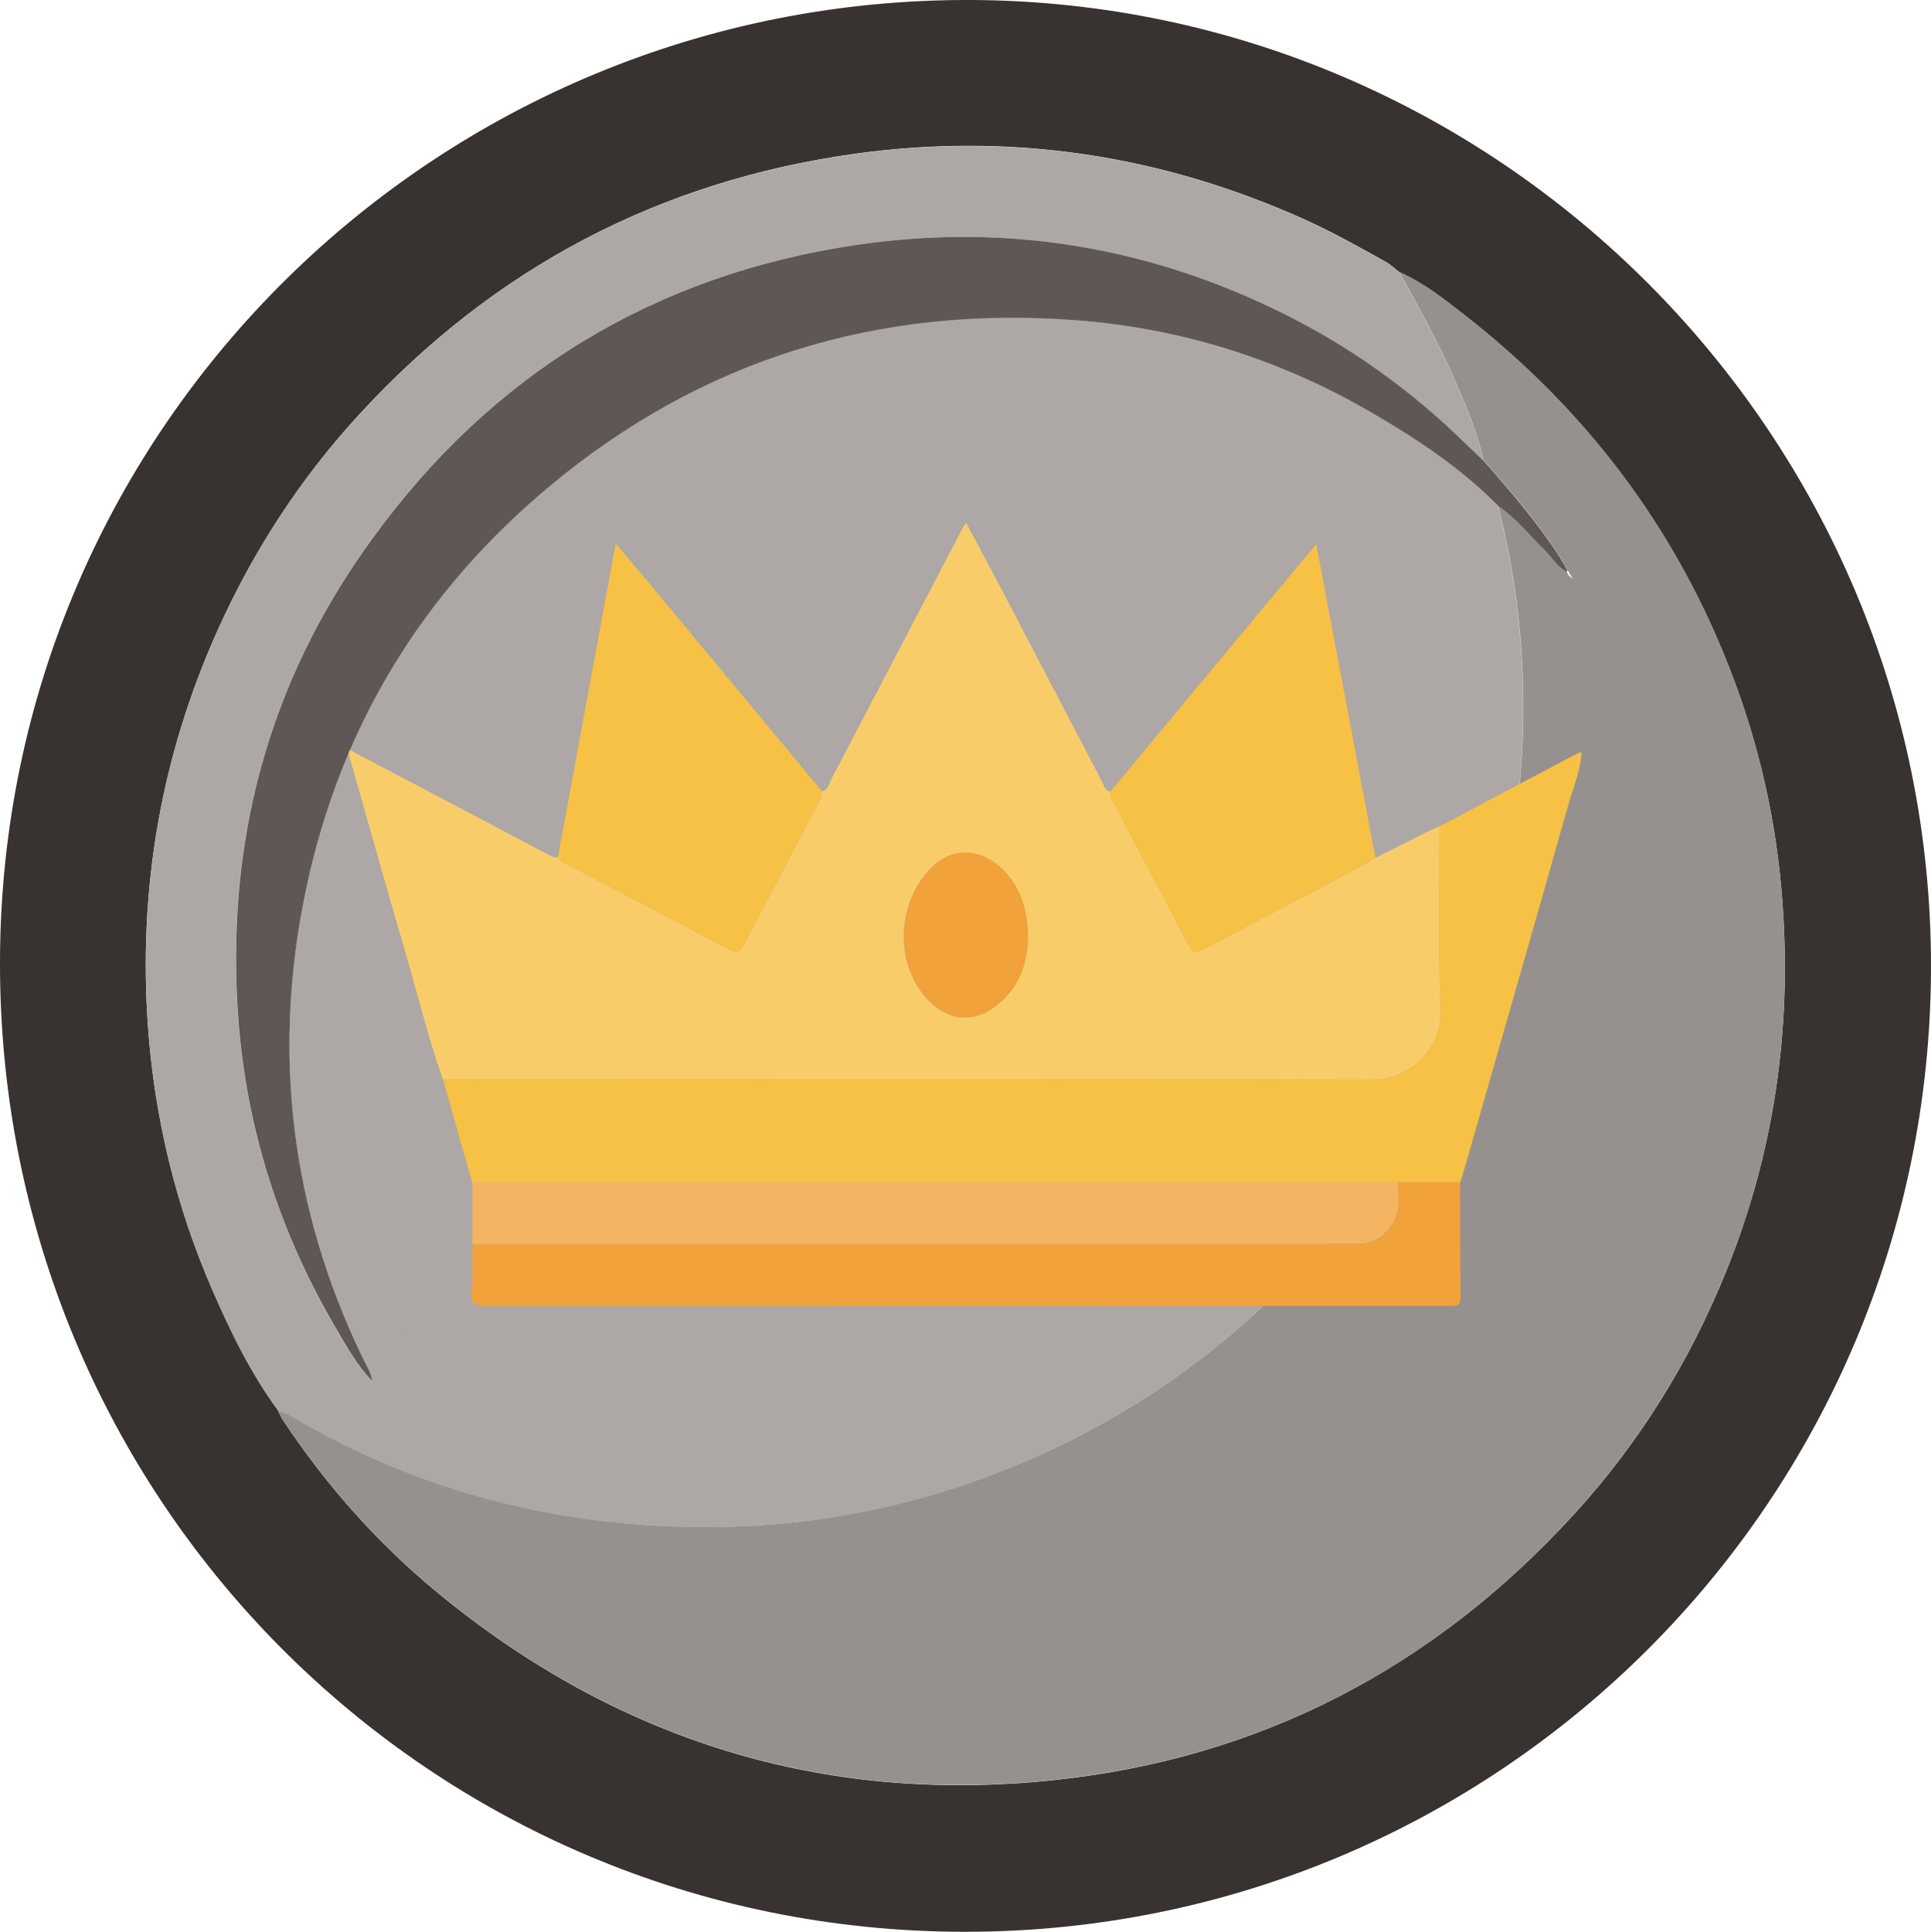 <?xml version="1.0" encoding="UTF-8"?>
<svg id="Layer_2" data-name="Layer 2" xmlns="http://www.w3.org/2000/svg" viewBox="0 0 100.8 100.83">
  <defs>
    <style>
      .cls-1 {
        fill: #ada7a6;
      }

      .cls-2 {
        fill: #f2a23a;
      }

      .cls-3 {
        fill: #b69942;
      }

      .cls-4 {
        fill: #5e5756;
      }

      .cls-5 {
        fill: #383331;
      }

      .cls-6 {
        fill: #f6c144;
      }

      .cls-7 {
        fill: #96908f;
      }

      .cls-8 {
        fill: #f4b461;
      }

      .cls-9 {
        fill: #f8cd69;
      }
    </style>
  </defs>
  <g id="Layer_1-2" data-name="Layer 1">
    <g>
      <path class="cls-5" d="M50.38,100.83C22.43,100.83-.12,78.21,0,50.08,.11,22.19,22.92-.1,50.67,0c27.61,.1,50.14,22.69,50.13,50.44-.01,27.85-22.57,50.39-50.42,50.39h0ZM14.51,73.63c.09,.17,.16,.35,.27,.51,2.25,3.39,4.93,6.41,8.06,8.99,9.34,7.68,20.08,11.05,32.12,9.79,10.82-1.13,19.9-5.87,27.24-13.92,3.39-3.72,6-7.94,7.89-12.6,2.51-6.18,3.44-12.6,2.96-19.24-.3-4.28-1.24-8.41-2.81-12.39-2.9-7.37-7.54-13.44-13.77-18.31-1.08-.84-2.16-1.7-3.43-2.26-.22-.17-.42-.37-.66-.51-1.38-.77-2.77-1.55-4.22-2.21-7.53-3.4-15.4-4.59-23.57-3.45-10.2,1.43-18.81,5.97-25.8,13.56-3.08,3.34-5.53,7.1-7.4,11.24-2.99,6.63-4.19,13.59-3.66,20.83,.35,4.74,1.46,9.32,3.37,13.7,.96,2.19,2,4.33,3.42,6.26h0Z"/>
      <path class="cls-1" d="M14.52,73.63c-1.43-1.93-2.47-4.07-3.42-6.26-1.91-4.37-3.02-8.95-3.37-13.7-.53-7.24,.67-14.2,3.66-20.83,1.87-4.15,4.32-7.9,7.4-11.24,6.99-7.59,15.59-12.13,25.8-13.56,8.18-1.14,16.04,.05,23.57,3.45,1.45,.66,2.83,1.44,4.22,2.21,.24,.13,.44,.34,.66,.51,1.05,1.92,2.14,3.81,2.99,5.84,.54,1.3,1.13,2.6,1.4,4-.28-.27-.56-.53-.84-.8-2.84-2.79-6.03-5.11-9.6-6.88-7.07-3.5-14.54-4.74-22.35-3.58-10.53,1.57-18.97,6.73-25.22,15.33-5.45,7.51-7.7,15.97-6.98,25.21,.44,5.62,2.12,10.85,4.93,15.73,.61,1.06,1.2,2.14,2.05,3.03,.04,.04,.09,.08,.13,.12l.02,.05-.03-.05s-.08-.09-.12-.13c-.06-.48-.34-.88-.54-1.3-3.72-7.77-4.69-15.9-2.93-24.31,1.78-8.5,6.06-15.56,12.74-21.11,7.94-6.61,17.14-9.44,27.41-8.66,5.5,.42,10.66,2.04,15.44,4.8,2.4,1.39,4.71,2.92,6.67,4.91,.03,.15,.05,.29,.09,.44,1.14,4.61,1.45,9.28,1.03,14.01-.32,3.65-1.12,7.21-2.38,10.66-1.89,5.19-4.67,9.86-8.36,13.95-3.73,4.13-8.08,7.48-13.13,9.93-7.57,3.68-15.54,4.96-23.87,4.02-5.84-.66-11.3-2.51-16.38-5.48-.22-.13-.47-.21-.71-.31Z"/>
      <path class="cls-7" d="M77.43,24.03c-.27-1.4-.85-2.69-1.4-4-.85-2.02-1.94-3.92-2.99-5.84,1.27,.56,2.35,1.42,3.43,2.26,6.23,4.86,10.87,10.93,13.77,18.31,1.57,3.98,2.51,8.11,2.81,12.39,.48,6.65-.45,13.07-2.96,19.24-1.89,4.66-4.5,8.87-7.89,12.6-7.33,8.06-16.42,12.79-27.24,13.92-12.04,1.26-22.77-2.11-32.12-9.79-3.13-2.57-5.81-5.6-8.06-8.99-.11-.16-.18-.34-.27-.51,.24,.1,.49,.18,.71,.31,5.07,2.98,10.54,4.82,16.38,5.48,8.33,.95,16.3-.34,23.87-4.02,5.04-2.45,9.39-5.79,13.13-9.93,3.69-4.09,6.47-8.76,8.36-13.95,1.26-3.46,2.06-7.01,2.38-10.66,.42-4.72,.11-9.4-1.03-14.01-.04-.14-.06-.29-.09-.44,.91,.63,1.59,1.49,2.38,2.25,.4,.38,.66,.91,1.18,1.16,.05,.15,.13,.28,.28,.36,.01,.01,.03,.02,.04,.03-.01-.01-.02-.03-.03-.04-.08-.13-.16-.27-.24-.4-.14-.24-.27-.49-.42-.72-1.16-1.81-2.56-3.42-3.98-5.03h0Z"/>
      <path class="cls-4" d="M77.43,24.03c1.42,1.61,2.82,3.23,3.98,5.03,.15,.24,.28,.48,.42,.72-.02,.02-.04,.03-.05,.05-.52-.26-.79-.78-1.18-1.16-.79-.76-1.46-1.63-2.38-2.25-1.96-1.99-4.27-3.52-6.67-4.91-4.78-2.77-9.95-4.39-15.44-4.8-10.28-.77-19.48,2.05-27.41,8.66-6.67,5.55-10.96,12.61-12.74,21.11-1.76,8.41-.8,16.53,2.93,24.31,.2,.42,.48,.82,.54,1.3h0c-.85-.89-1.44-1.98-2.05-3.03-2.81-4.87-4.49-10.11-4.93-15.73-.72-9.25,1.52-17.71,6.98-25.21,6.24-8.6,14.69-13.76,25.22-15.33,7.81-1.16,15.28,.07,22.35,3.58,3.57,1.77,6.76,4.08,9.6,6.88,.28,.27,.56,.53,.84,.8v-.02Z"/>
      <polygon class="cls-3" points="21.15 69.76 21.18 69.8 21.15 69.75 21.15 69.76"/>
      <path class="cls-3" d="M21.02,69.61s.09,.1,.13,.14h0s-.1-.09-.14-.13h0s0-.01,0-.01Z"/>
    </g>
    <g>
      <path class="cls-9" d="M23.12,56.34c-.76-2.14-1.29-4.35-1.93-6.53-1-3.42-1.96-6.85-2.94-10.28-.03-.11-.09-.21,.01-.38,1.69,.89,3.39,1.78,5.08,2.67,1.78,.94,3.56,1.88,5.34,2.82,.14,.07,.27,.17,.44,.07,.1,.15,.22,.27,.39,.36,2.87,1.5,5.73,2.99,8.59,4.51,.37,.19,.54,.11,.72-.24,1.3-2.49,2.61-4.97,3.92-7.46,.09-.18,.18-.36,.15-.57,.36-.06,.39-.41,.51-.65,2.26-4.31,4.51-8.62,6.77-12.94,.06-.12,.13-.23,.26-.44,.6,1.13,1.16,2.18,1.72,3.23,1.79,3.42,3.58,6.85,5.37,10.27,.11,.2,.14,.49,.45,.53-.04,.29,.12,.51,.25,.75,1.28,2.43,2.57,4.85,3.83,7.28,.22,.42,.42,.4,.78,.21,1.99-1.06,3.99-2.09,5.98-3.14,1-.53,2-1.08,2.99-1.63,.89-.45,1.79-.9,2.68-1.35,.22-.11,.44-.2,.67-.3,0,3.22-.06,6.45,.04,9.67,.05,1.8-1.44,3.56-3.58,3.56-16.16-.05-32.33-.02-48.49-.02Zm30.54-7.27c0-1.3-.25-2.28-.86-3.15-1.07-1.52-2.78-1.86-3.99-.81-1.82,1.58-2.18,4.62-.77,6.59,1.25,1.75,3,1.89,4.47,.33,.85-.9,1.09-2.02,1.15-2.96Z"/>
      <path class="cls-6" d="M23.12,56.34c16.16,0,32.33-.03,48.49,.02,2.14,0,3.63-1.76,3.58-3.56-.1-3.22-.04-6.45-.04-9.67,2.39-1.27,4.77-2.53,7.16-3.79,.08-.04,.17-.05,.25-.07h0c-.05,.94-.42,1.8-.68,2.7-1.82,6.44-3.67,12.87-5.51,19.3-.04,.15-.1,.3-.15,.45-1.07,0-2.14,0-3.21,0-16.12,0-32.24,0-48.36,0-.51-1.79-1.02-3.58-1.52-5.37Z"/>
      <path class="cls-2" d="M73.01,61.71c1.07,0,2.14,0,3.21,0,0,1.99,0,3.98,.03,5.97,0,.39-.13,.52-.5,.48-.11-.01-.22,0-.34,0-16.65,0-33.3,0-49.94,.01-.64,0-.92-.1-.85-.82,.08-.8,.03-1.61,.04-2.41,15.21,0,30.43,0,45.64,0,.2,0,.4,0,.6,0,.98-.03,1.73-.61,2.02-1.56,.17-.55,.05-1.11,.09-1.66Z"/>
      <path class="cls-6" d="M42.9,41.31c.03,.21-.06,.39-.15,.57-1.31,2.48-2.63,4.97-3.92,7.46-.19,.36-.35,.44-.72,.24-2.86-1.51-5.72-3.01-8.59-4.51-.17-.09-.29-.21-.39-.36,.99-5.38,1.98-10.76,3.01-16.34,.63,.75,1.15,1.37,1.67,1.98,3.03,3.65,6.06,7.29,9.09,10.94Z"/>
      <path class="cls-6" d="M71.8,44.78c-1,.54-1.99,1.1-2.99,1.63-1.99,1.05-3.99,2.08-5.98,3.14-.36,.19-.56,.21-.78-.21-1.26-2.44-2.55-4.85-3.83-7.28-.12-.23-.28-.46-.25-.75,2.57-3.1,5.15-6.2,7.72-9.29,.97-1.17,1.94-2.33,3.02-3.62,1.05,5.56,2.07,10.98,3.09,16.39Z"/>
      <path class="cls-8" d="M73.01,61.71c-.04,.55,.08,1.11-.09,1.66-.3,.95-1.04,1.53-2.02,1.56-.2,0-.4,0-.6,0-15.21,0-30.43,0-45.64,0,0-1.08,0-2.16,0-3.23,16.12,0,32.24,0,48.36,0Z"/>
      <path class="cls-6" d="M82.56,39.28s.02-.04,.03-.05c-.01,.01-.03,.03-.04,.04,0,0,0,.01,0,.01Z"/>
      <path class="cls-2" d="M53.67,49.07c-.05,.94-.3,2.07-1.15,2.96-1.47,1.55-3.22,1.42-4.47-.33-1.41-1.97-1.06-5.01,.77-6.59,1.21-1.05,2.92-.71,3.99,.81,.61,.87,.86,1.85,.86,3.15Z"/>
    </g>
  </g>
</svg>